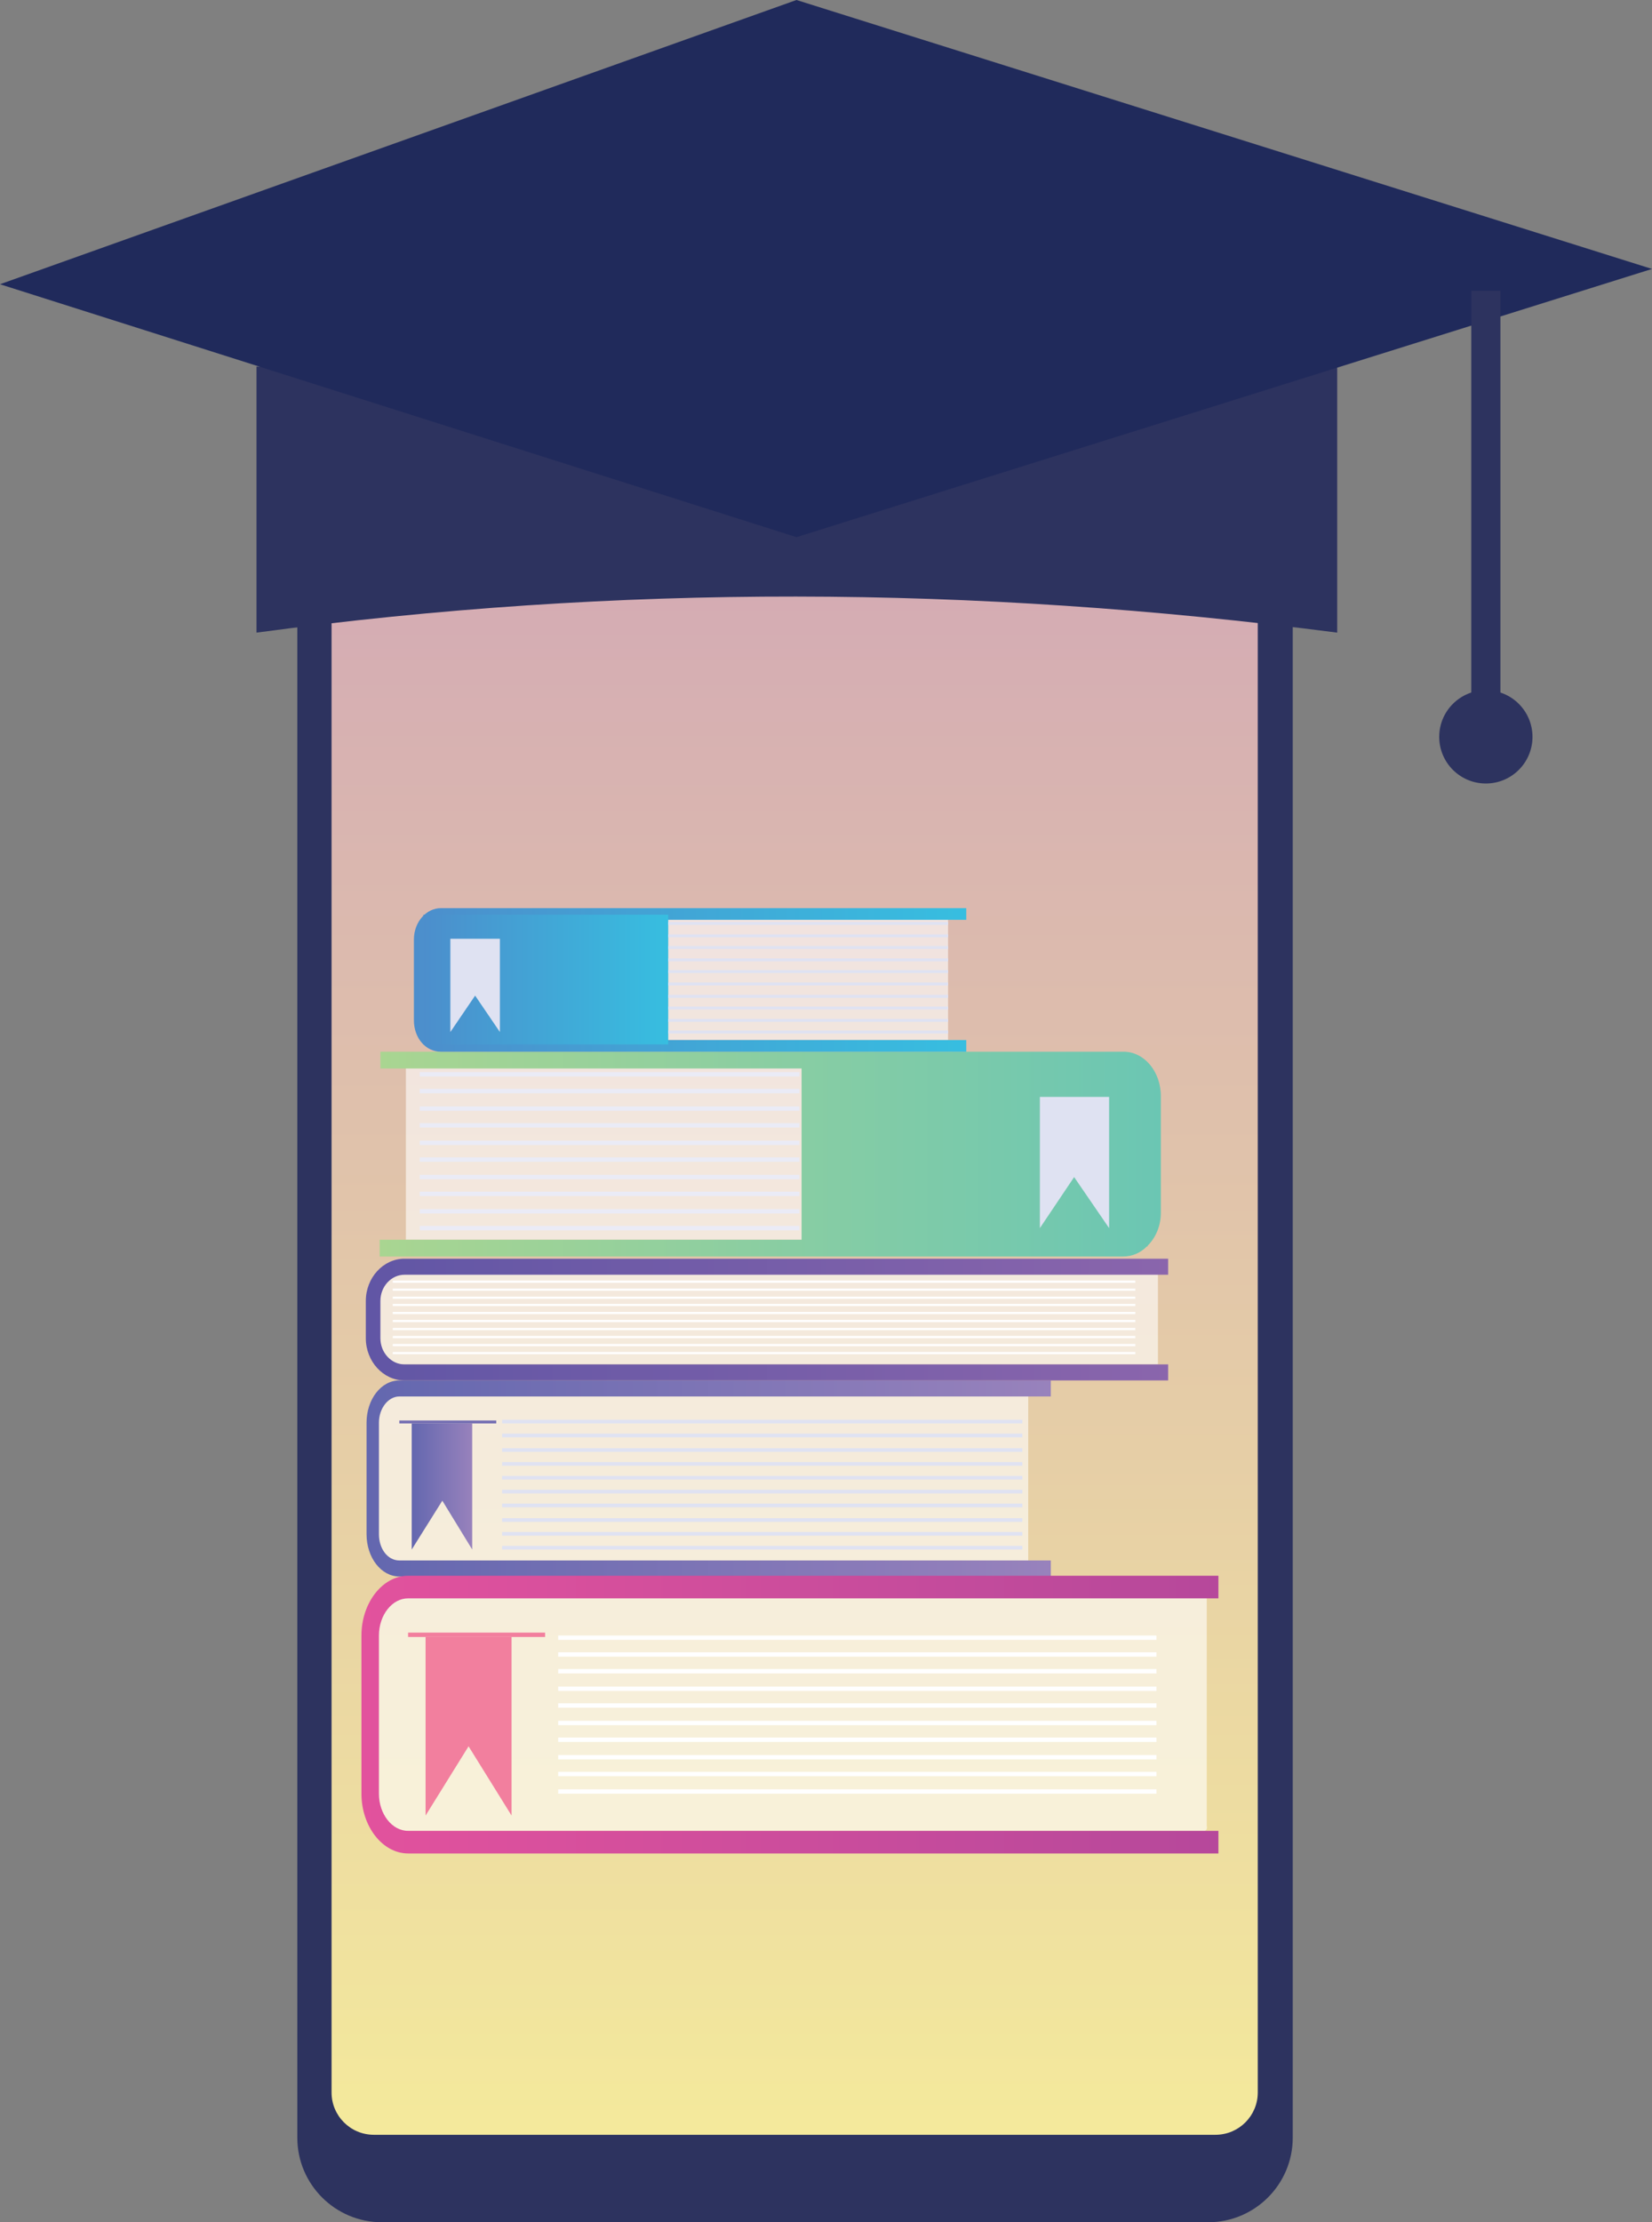 <?xml version="1.0" encoding="utf-8"?>
<!-- Generator: Adobe Illustrator 24.2.0, SVG Export Plug-In . SVG Version: 6.00 Build 0)  -->
<svg version="1.1" id="Layer_1" xmlns="http://www.w3.org/2000/svg" xmlns:xlink="http://www.w3.org/1999/xlink" x="0px" y="0px"
	 viewBox="0 0 226.7 304.9" style="enable-background:new 0 0 226.7 304.9;" xml:space="preserve">
<rect x="0" y="0" width="226.7" height="304.9" fill="#808080" stroke="none"/>
<style type="text/css">
	.st0{fill:#2D335F;}
	.st1{fill:url(#SVGID_1_);}
	.st2{fill:#FFFFFF;}
	.st3{fill:#202A5B;}
	.st4{opacity:0.6;fill:#FFFFFF;}
	.st5{fill:url(#SVGID_2_);}
	.st6{fill:url(#SVGID_3_);}
	.st7{fill:url(#SVGID_4_);}
	.st8{fill:#736DB2;}
	.st9{fill:url(#SVGID_5_);}
	.st10{fill:#F27F9E;}
	.st11{fill:#DFE2F2;}
	.st12{fill:url(#SVGID_6_);}
	.st13{fill:#EAEBF6;}
	.st14{fill:url(#SVGID_7_);}
	.st15{fill:url(#SVGID_8_);}
</style>
<g>
	<g>
		<path class="st0" d="M165.8,304.9H52.4c-6.4,0-11.6-5.2-11.6-11.6V67.7c0-6.4,5.2-11.6,11.6-11.6h113.4c6.4,0,11.6,5.2,11.6,11.6
			v225.6C177.4,299.7,172.2,304.9,165.8,304.9z"/>
		
			<linearGradient id="SVGID_1_" gradientUnits="userSpaceOnUse" x1="-6925.615" y1="325.419" x2="-6925.615" y2="-21.143" gradientTransform="matrix(-1 0 0 1 -6816.547 0)">
			<stop  offset="0" style="stop-color:#F9F398"/>
			<stop  offset="0.999" style="stop-color:#C58EBF"/>
		</linearGradient>
		<path class="st1" d="M45.5,67.6v219.5c0,3.2,2.6,5.8,5.8,5.8h115.5c3.2,0,5.8-2.6,5.8-5.8V67.6c0-3-2.4-5.5-5.5-5.5H51
			C48,62.2,45.5,64.6,45.5,67.6z"/>
	</g>
	<circle class="st2" cx="109.1" cy="59.1" r="1.8"/>
</g>
<g>
	<path class="st0" d="M183.5,86.8c-50.1-6.5-98.5-6.7-148.3,0l0-36.5h148.3L183.5,86.8z"/>
	<polygon class="st3" points="109.3,73.7 0,39 109.3,0 226.7,36.9 	"/>
	<rect x="201.9" y="39.9" class="st0" width="4" height="56.7"/>
	<ellipse class="st0" cx="203.9" cy="101.1" rx="6.4" ry="6.4"/>
</g>
<g>
	<g>
		<path class="st4" d="M141.1,214.1H52.8c-0.8,0-1.5-0.7-1.5-1.5v-20.2c0-0.8,0.7-1.5,1.5-1.5h88.3V214.1z"/>
		<linearGradient id="SVGID_2_" gradientUnits="userSpaceOnUse" x1="50.232" y1="202.818" x2="144.214" y2="202.818">
			<stop  offset="0" style="stop-color:#6367AF"/>
			<stop  offset="0.999" style="stop-color:#9882BC"/>
		</linearGradient>
		<path class="st5" d="M144.2,214.1H54.8c-1.6,0-2.8-1.6-2.8-3.6v-15.3c0-2,1.3-3.6,2.8-3.6h89.4v-2.2H54.8c-2.5,0-4.5,2.6-4.5,5.8
			v15.3c0,3.2,2,5.8,4.5,5.8h89.4V214.1z"/>
	</g>
	<g>
		<path class="st4" d="M158.9,187.2H52.8c-0.8,0-1.4-0.6-1.4-1.4v-10.2c0-0.8,0.6-1.4,1.4-1.4h106.1V187.2z"/>
		<linearGradient id="SVGID_3_" gradientUnits="userSpaceOnUse" x1="50.232" y1="181.005" x2="160.381" y2="181.005">
			<stop  offset="0" style="stop-color:#6156A5"/>
			<stop  offset="1" style="stop-color:#8A65AC"/>
		</linearGradient>
		<path class="st6" d="M160.4,187.2H55.5c-1.8,0-3.3-1.6-3.3-3.6v-5.1c0-2,1.5-3.6,3.3-3.6h104.8v-2.2H55.5c-2.9,0-5.3,2.6-5.3,5.8
			v5.1c0,3.2,2.4,5.8,5.3,5.8h104.8V187.2z"/>
	</g>
	<g>
		<linearGradient id="SVGID_4_" gradientUnits="userSpaceOnUse" x1="56.455" y1="203.932" x2="64.848" y2="203.932">
			<stop  offset="0" style="stop-color:#6367AF"/>
			<stop  offset="0.999" style="stop-color:#9882BC"/>
		</linearGradient>
		<polygon class="st7" points="56.5,212.6 60.7,205.9 64.8,212.6 64.8,195.3 56.5,195.3 		"/>
		<rect x="54.8" y="194.9" class="st8" width="13.3" height="0.4"/>
	</g>
	<g>
		<g>
			<path class="st4" d="M165.2,251.2H53c-1.1,0-2.1-0.9-2.1-2.1v-28.8c0-1.1,0.9-2.1,2.1-2.1h112.1c0.3,0,0.5,0.2,0.5,0.5v31.8
				C165.7,251,165.5,251.2,165.2,251.2z"/>
			<linearGradient id="SVGID_5_" gradientUnits="userSpaceOnUse" x1="49.57" y1="235.299" x2="167.156" y2="235.299">
				<stop  offset="0" style="stop-color:#E2529D"/>
				<stop  offset="1" style="stop-color:#B6489B"/>
			</linearGradient>
			<path class="st9" d="M167.2,251.2H56c-2.2,0-4-2.3-4-5.1v-21.7c0-2.8,1.8-5.1,4-5.1h111.2v-3.1H56c-3.5,0-6.4,3.7-6.4,8.2v21.7
				c0,4.5,2.9,8.2,6.4,8.2h111.2V251.2z"/>
			<polygon class="st10" points="70.2,249.1 64.3,239.6 58.4,249.1 58.4,224.6 70.2,224.6 			"/>
		</g>
		<rect x="56" y="224" class="st10" width="18.8" height="0.6"/>
	</g>
	<g>
		<rect x="76.6" y="226.7" class="st2" width="82.1" height="0.6"/>
		<rect x="76.6" y="229" class="st2" width="82.1" height="0.6"/>
		<rect x="76.6" y="231.4" class="st2" width="82.1" height="0.6"/>
		<rect x="76.6" y="233.7" class="st2" width="82.1" height="0.6"/>
		<rect x="76.6" y="236.1" class="st2" width="82.1" height="0.6"/>
		<rect x="76.6" y="238.4" class="st2" width="82.1" height="0.6"/>
		<rect x="76.6" y="240.8" class="st2" width="82.1" height="0.6"/>
		<rect x="76.6" y="243.1" class="st2" width="82.1" height="0.6"/>
		<rect x="76.6" y="224.4" class="st2" width="82.1" height="0.6"/>
		<rect x="76.6" y="245.5" class="st2" width="82.1" height="0.6"/>
	</g>
	<g>
		<rect x="68.9" y="196.7" class="st11" width="71.4" height="0.5"/>
		<rect x="68.9" y="198.7" class="st11" width="71.4" height="0.5"/>
		<rect x="68.9" y="200.6" class="st11" width="71.4" height="0.5"/>
		<rect x="68.9" y="202.5" class="st11" width="71.4" height="0.5"/>
		<rect x="68.9" y="204.4" class="st11" width="71.4" height="0.5"/>
		<rect x="68.9" y="206.3" class="st11" width="71.4" height="0.5"/>
		<rect x="68.9" y="208.3" class="st11" width="71.4" height="0.5"/>
		<rect x="68.9" y="210.2" class="st11" width="71.4" height="0.5"/>
		<rect x="68.9" y="194.8" class="st11" width="71.4" height="0.5"/>
		<rect x="68.9" y="212.1" class="st11" width="71.4" height="0.5"/>
	</g>
	<g>
		<rect x="53.9" y="176.8" class="st2" width="101.9" height="0.3"/>
		<rect x="53.9" y="177.9" class="st2" width="101.9" height="0.3"/>
		<rect x="53.9" y="178.9" class="st2" width="101.9" height="0.3"/>
		<rect x="53.9" y="180" class="st2" width="101.9" height="0.3"/>
		<rect x="53.9" y="181.1" class="st2" width="101.9" height="0.3"/>
		<rect x="53.9" y="182.2" class="st2" width="101.9" height="0.3"/>
		<rect x="53.9" y="183.3" class="st2" width="101.9" height="0.3"/>
		<rect x="53.9" y="184.4" class="st2" width="101.9" height="0.3"/>
		<rect x="53.9" y="175.7" class="st2" width="101.9" height="0.3"/>
		<rect x="53.9" y="185.5" class="st2" width="101.9" height="0.3"/>
	</g>
	<g>
		<g>
			<path class="st4" d="M55.7,170.1h101c0.8,0,1.5-0.7,1.5-1.5v-21.2c0-0.8-0.7-1.5-1.5-1.5h-101V170.1z"/>
			<linearGradient id="SVGID_6_" gradientUnits="userSpaceOnUse" x1="52.135" y1="158.326" x2="159.327" y2="158.326">
				<stop  offset="0" style="stop-color:#A9D591"/>
				<stop  offset="1" style="stop-color:#6BC6B3"/>
			</linearGradient>
			<path class="st12" d="M154.2,144.3h-102v2.3H110v23.5H52.1v2.3h102c1.3,0,2.4-0.5,3.3-1.4h0.1v-0.1c1.1-1.1,1.8-2.7,1.8-4.5v-16
				C159.3,147,157,144.3,154.2,144.3z"/>
			<polygon class="st11" points="142.7,168.5 147.4,161.5 152.2,168.5 152.2,150.5 142.7,150.5 			"/>
		</g>
		<g>
			<rect x="57.6" y="149.4" class="st13" width="52.1" height="0.6"/>
			<rect x="57.6" y="151.8" class="st13" width="52.1" height="0.6"/>
			<rect x="57.6" y="154.1" class="st13" width="52.1" height="0.6"/>
			<rect x="57.6" y="156.5" class="st13" width="52.1" height="0.6"/>
			<rect x="57.6" y="158.8" class="st13" width="52.1" height="0.6"/>
			<rect x="57.6" y="161.2" class="st13" width="52.1" height="0.6"/>
			<rect x="57.6" y="163.5" class="st13" width="52.1" height="0.6"/>
			<rect x="57.6" y="165.9" class="st13" width="52.1" height="0.6"/>
			<rect x="57.6" y="147.1" class="st13" width="52.1" height="0.6"/>
			<rect x="57.6" y="168.2" class="st13" width="52.1" height="0.6"/>
		</g>
	</g>
	<g>
		<g>
			<path class="st4" d="M130.1,142.7H59.2c-0.8,0-1.5-0.7-1.5-1.5v-14.1c0-0.8,0.7-1.5,1.5-1.5h70.9V142.7z"/>
			<linearGradient id="SVGID_7_" gradientUnits="userSpaceOnUse" x1="56.83" y1="134.378" x2="132.593" y2="134.378">
				<stop  offset="0" style="stop-color:#4C8ECC"/>
				<stop  offset="0.999" style="stop-color:#37BEE0"/>
			</linearGradient>
			<path class="st14" d="M132.6,142.7H60.5c-1.3,0-2.3-1.2-2.3-2.6v-11.3c0-1.5,1-2.6,2.3-2.6h72.1v-1.6H60.5c-2,0-3.7,1.9-3.7,4.3
				V140c0,2.4,1.6,4.3,3.7,4.3h72.1V142.7z"/>
			<linearGradient id="SVGID_8_" gradientUnits="userSpaceOnUse" x1="58.08" y1="134.414" x2="91.712" y2="134.414">
				<stop  offset="0" style="stop-color:#4C8ECC"/>
				<stop  offset="0.999" style="stop-color:#37BEE0"/>
			</linearGradient>
			<rect x="58.1" y="125.5" class="st15" width="33.6" height="17.8"/>
			<polygon class="st11" points="68.6,141.6 65.2,136.6 61.8,141.6 61.8,128.8 68.6,128.8 			"/>
		</g>
		<rect x="91.7" y="128.2" class="st11" width="38.4" height="0.4"/>
		<rect x="91.7" y="129.8" class="st11" width="38.4" height="0.4"/>
		<rect x="91.7" y="131.5" class="st11" width="38.4" height="0.4"/>
		<rect x="91.7" y="133.1" class="st11" width="38.4" height="0.4"/>
		<rect x="91.7" y="134.8" class="st11" width="38.4" height="0.4"/>
		<rect x="91.7" y="136.5" class="st11" width="38.4" height="0.4"/>
		<rect x="91.7" y="138.1" class="st11" width="38.4" height="0.4"/>
		<rect x="91.7" y="139.8" class="st11" width="38.4" height="0.4"/>
		<rect x="91.7" y="126.5" class="st11" width="38.4" height="0.4"/>
		<rect x="91.7" y="141.4" class="st11" width="38.4" height="0.4"/>
	</g>
</g>
</svg>
